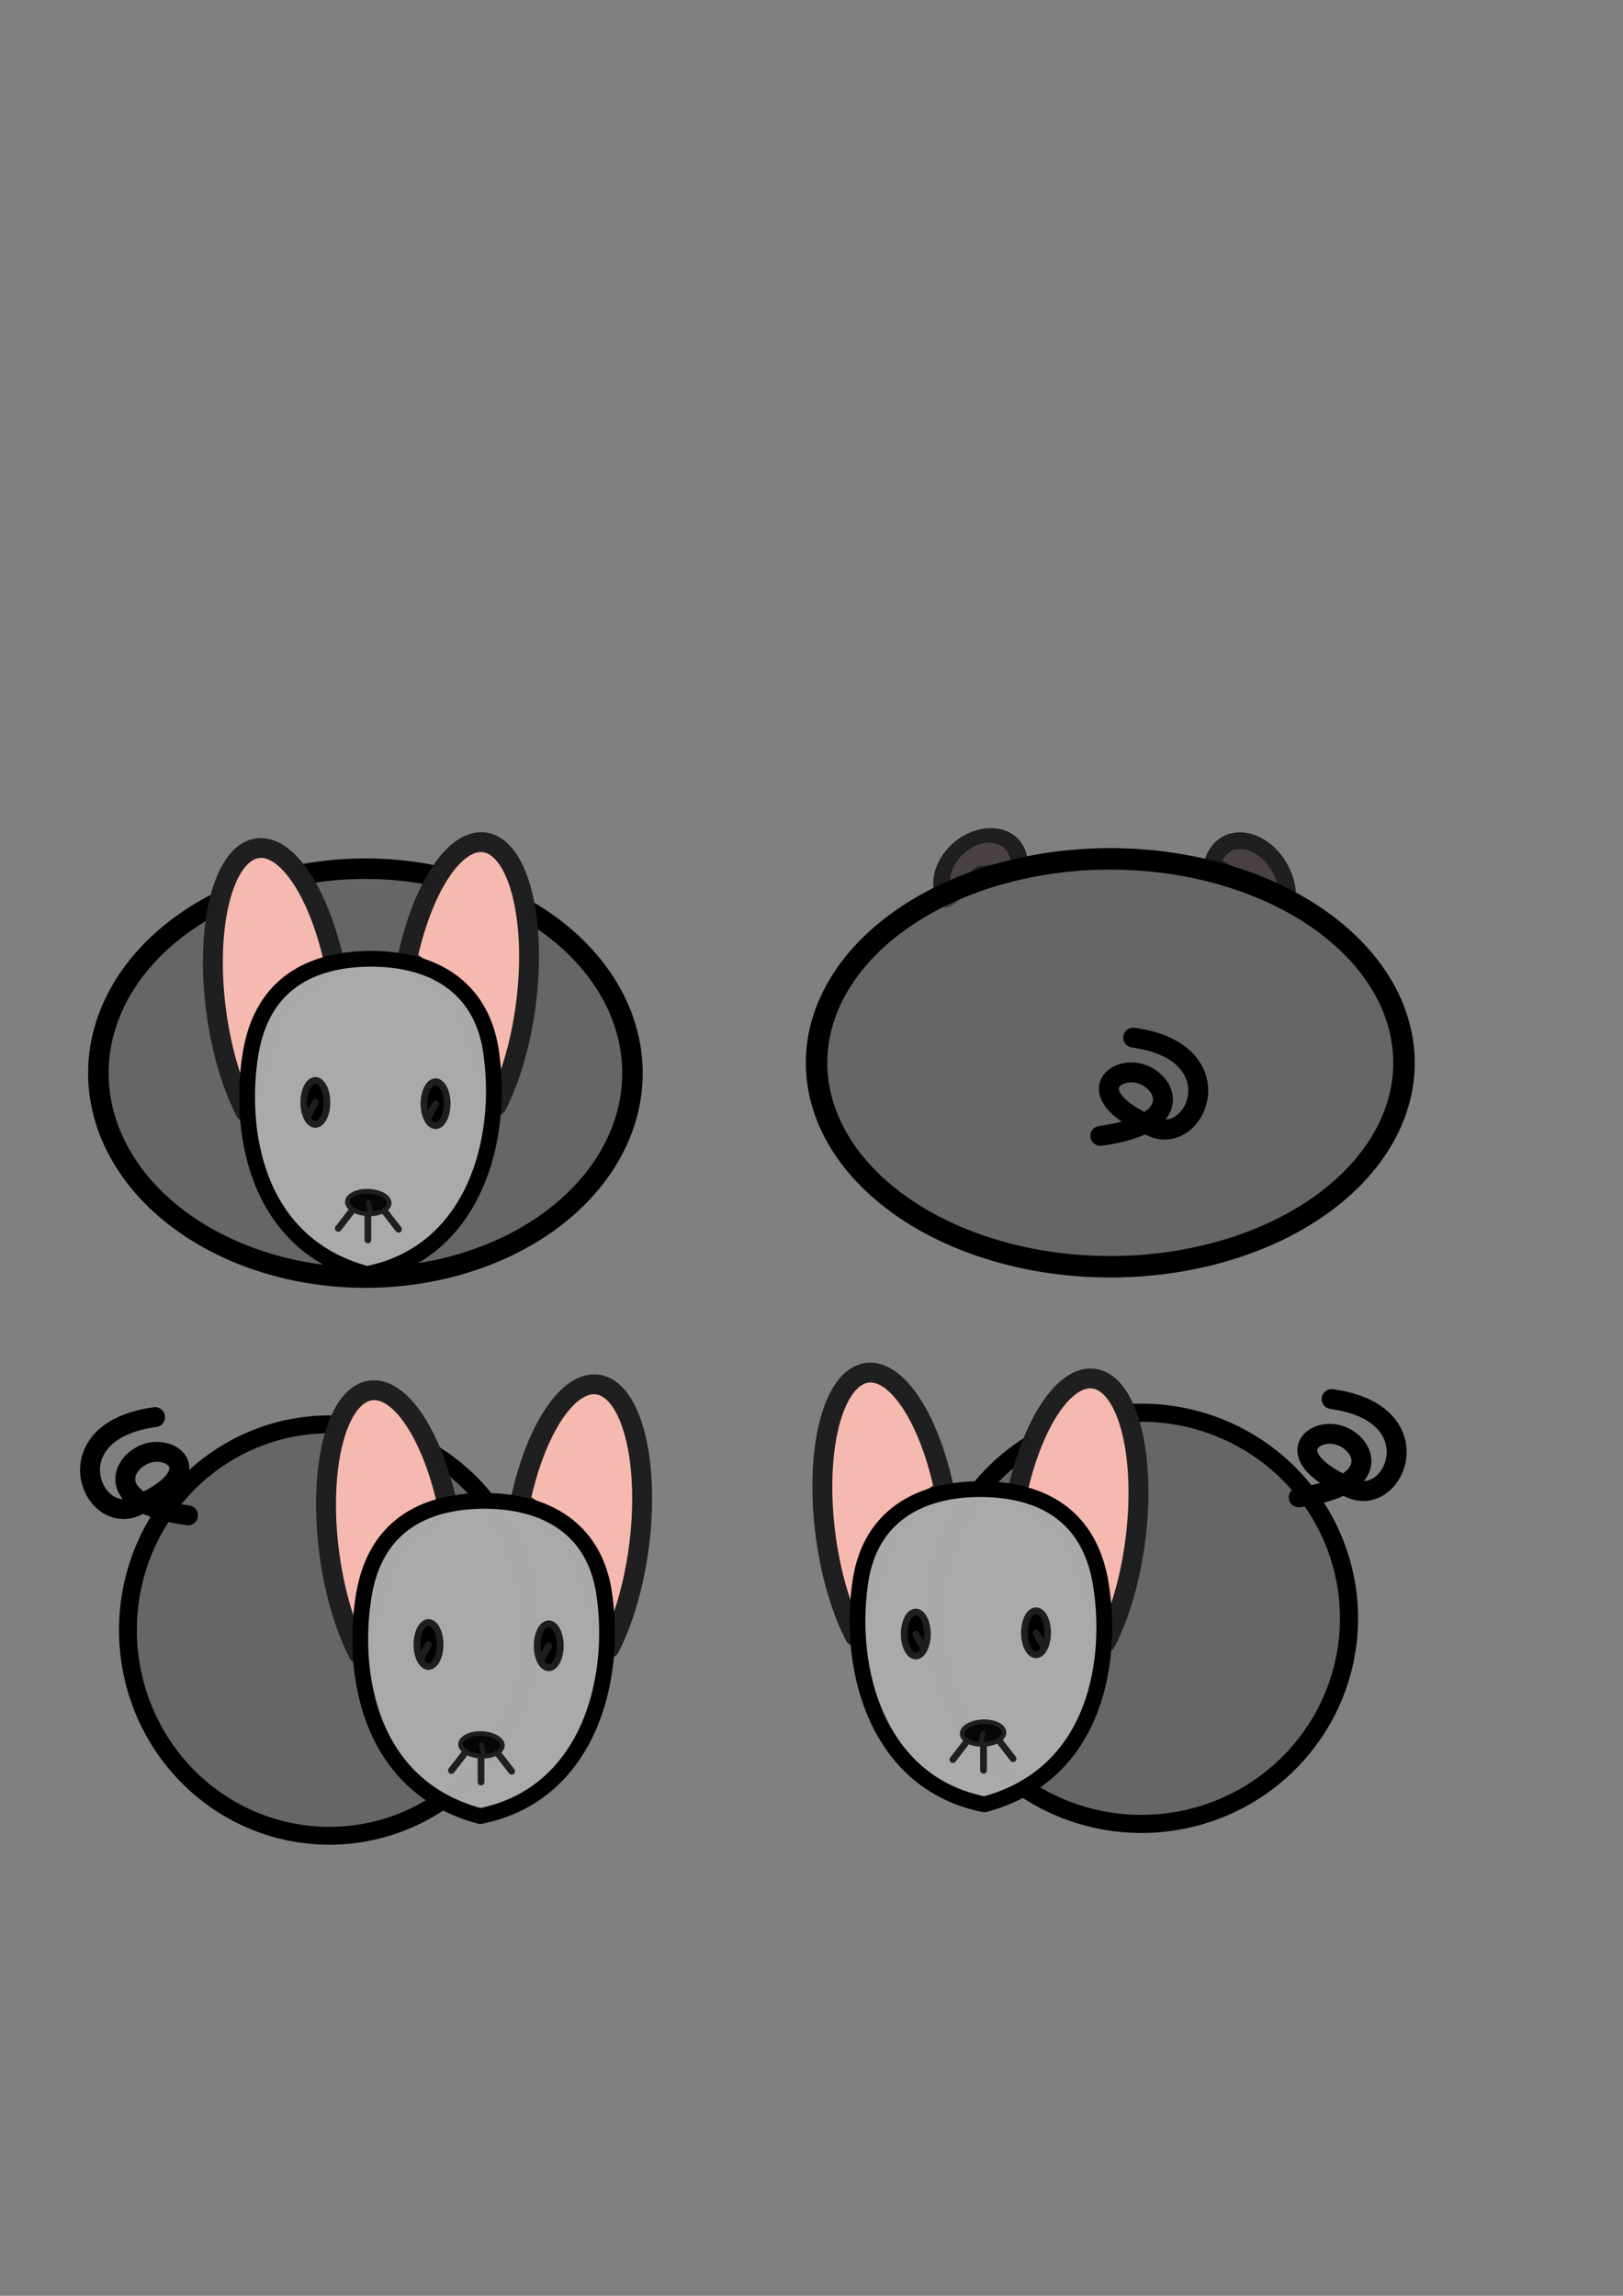 <?xml version="1.0" encoding="UTF-8" standalone="no"?>
<!-- Created with Inkscape (http://www.inkscape.org/) -->

<svg
   width="210mm"
   height="297mm"
   viewBox="0 0 210 297"
   version="1.1"
   id="svg1"
   xmlns:inkscape="http://www.inkscape.org/namespaces/inkscape"
   xmlns:sodipodi="http://sodipodi.sourceforge.net/DTD/sodipodi-0.dtd"
   xmlns="http://www.w3.org/2000/svg"
   xmlns:svg="http://www.w3.org/2000/svg">
  <rect x="0" y="0" width="210" height="297" fill="#808080" stroke="none"/>
  <sodipodi:namedview
     id="namedview1"
     pagecolor="#ffffff"
     bordercolor="#000000"
     borderopacity="0.25"
     inkscape:showpageshadow="2"
     inkscape:pageopacity="0.0"
     inkscape:pagecheckerboard="0"
     inkscape:deskcolor="#d1d1d1"
     inkscape:document-units="mm" />
  <defs
     id="defs1" />
  <g
     inkscape:label="Front"
     inkscape:groupmode="layer"
     id="layer1">
    <path
       style="opacity:1;fill:#535353;fill-opacity:0.589;stroke:#000000;stroke-width:2.652;stroke-linecap:round;stroke-linejoin:round;stroke-miterlimit:3.5;stroke-dasharray:none;stroke-opacity:1;paint-order:fill markers stroke"
       id="path23"
       sodipodi:type="arc"
       sodipodi:cx="47.280476"
       sodipodi:cy="138.82762"
       sodipodi:rx="34.552544"
       sodipodi:ry="26.447807"
       sodipodi:start="2.406645"
       sodipodi:end="2.3895001"
       sodipodi:arc-type="arc"
       d="m 21.647,156.562 a 34.553,26.448 0 0 1 2.355,-37.279 34.553,26.448 0 0 1 48.713,1.642 34.553,26.448 0 0 1 -1.937,37.293 34.553,26.448 0 0 1 -48.729,-1.323"
       sodipodi:open="true"
       inkscape:label="body" />
    <path
       style="opacity:0.989;fill:#f7bab1;fill-opacity:1;stroke:#1f1f1f;stroke-width:2.572;stroke-linecap:round;stroke-linejoin:round;stroke-miterlimit:3.5;stroke-dasharray:none;stroke-opacity:1;paint-order:fill markers stroke"
       id="path9-0"
       sodipodi:type="arc"
       sodipodi:cx="19.082638"
       sodipodi:cy="132.95599"
       sodipodi:rx="8.0719233"
       sodipodi:ry="20.15517"
       sodipodi:start="2.406645"
       sodipodi:end="6.087003"
       sodipodi:arc-type="slice"
       d="m 13.094,146.471 a 8.072,20.155 0 0 1 -1.127,-23.033 8.072,20.155 0 0 1 8.304,-10.417 8.072,20.155 0 0 1 6.728,16.007 l -7.917,3.929 z"
       inkscape:label="left_ear"
       transform="matrix(0.993,-0.114,0.128,0.992,0,0)" />
    <path
       style="opacity:0.989;fill:#f7bab1;fill-opacity:1;stroke:#1f1f1f;stroke-width:2.572;stroke-linecap:round;stroke-linejoin:round;stroke-miterlimit:3.5;stroke-dasharray:none;stroke-opacity:1;paint-order:fill markers stroke"
       id="path9-0-2"
       sodipodi:type="arc"
       sodipodi:cx="-76.087135"
       sodipodi:cy="121.25591"
       sodipodi:rx="8.0719233"
       sodipodi:ry="20.15517"
       sodipodi:start="2.406645"
       sodipodi:end="6.087003"
       sodipodi:arc-type="slice"
       d="m -82.075,134.771 a 8.072,20.155 0 0 1 -1.127,-23.033 8.072,20.155 0 0 1 8.304,-10.417 8.072,20.155 0 0 1 6.728,16.007 l -7.917,3.929 z"
       inkscape:label="left_ear"
       transform="matrix(-0.993,-0.114,-0.128,0.992,0,0)" />
    <path
       id="use1-1"
       style="opacity:0.989;fill:#ababab;fill-opacity:1;stroke:#000000;stroke-width:2.04;stroke-linecap:round;stroke-linejoin:round;stroke-miterlimit:3.5;stroke-dasharray:none;stroke-opacity:1;paint-order:fill markers stroke"
       inkscape:label="head_above"
       d="m 47.934,124.032 c -7.849,0.046 -13.99,3.37 -15.481,12.096 -1.594,9.347 0.123,24.697 15.032,28.689 13.792,-2.738 17.815,-17.321 16.018,-29.001 -1.314,-8.277 -7.585,-11.795 -15.569,-11.785 z"
       sodipodi:nodetypes="ccccc" />
    <path
       style="opacity:0.989;fill:#000000;fill-opacity:1;stroke:#1f1f1f;stroke-width:0.87;stroke-linecap:round;stroke-linejoin:round;stroke-miterlimit:3.5;stroke-dasharray:none;stroke-opacity:1;paint-order:fill markers stroke"
       id="path4-45"
       sodipodi:type="arc"
       sodipodi:cx="40.803398"
       sodipodi:cy="142.61708"
       sodipodi:rx="1.4979182"
       sodipodi:ry="2.8430023"
       sodipodi:start="2.406645"
       sodipodi:end="2.3598754"
       sodipodi:arc-type="slice"
       d="m 39.692,144.523 a 1.498,2.843 0 0 1 0.094,-3.993 1.498,2.843 0 0 1 2.105,0.132 1.498,2.843 0 0 1 -0.045,3.996 1.498,2.843 0 0 1 -2.106,-0.038 l 1.063,-2.003 z"
       inkscape:label="eye_left" />
    <path
       style="opacity:0.989;fill:#000000;fill-opacity:1;stroke:#1f1f1f;stroke-width:0.87;stroke-linecap:round;stroke-linejoin:round;stroke-miterlimit:3.5;stroke-dasharray:none;stroke-opacity:1;paint-order:fill markers stroke"
       id="path4-4-0"
       sodipodi:type="arc"
       sodipodi:cx="56.358624"
       sodipodi:cy="142.7822"
       sodipodi:rx="1.4979182"
       sodipodi:ry="2.8430023"
       sodipodi:start="2.406645"
       sodipodi:end="2.3598754"
       sodipodi:arc-type="slice"
       d="m 55.247,144.689 a 1.498,2.843 0 0 1 0.094,-3.993 1.498,2.843 0 0 1 2.105,0.132 1.498,2.843 0 0 1 -0.045,3.996 1.498,2.843 0 0 1 -2.106,-0.038 l 1.063,-2.003 z"
       inkscape:label="eye_right" />
    <path
       style="opacity:0.989;fill:#060606;fill-opacity:1;stroke:#1f1f1f;stroke-width:0.597;stroke-linecap:round;stroke-linejoin:round;stroke-miterlimit:3.5;stroke-dasharray:none;stroke-opacity:1;paint-order:fill markers stroke"
       id="path5-9"
       sodipodi:type="arc"
       sodipodi:cx="152.13153"
       sodipodi:cy="-66.192551"
       sodipodi:rx="1.4657367"
       sodipodi:ry="2.7008777"
       sodipodi:start="6.1104932"
       sodipodi:end="6.087003"
       sodipodi:arc-type="slice"
       d="m 153.575,-66.657 a 1.466,2.701 0 0 1 -1.184,3.122 1.466,2.701 0 0 1 -1.701,-2.163 1.466,2.701 0 0 1 1.164,-3.147 1.466,2.701 0 0 1 1.715,2.126 l -1.438,0.526 z"
       transform="matrix(-0.121,0.993,-0.998,-0.068,0,0)"
       inkscape:label="nose" />
    <path
       style="opacity:0.989;fill:#ffffff;fill-opacity:1;stroke:#1f1f1f;stroke-width:0.87;stroke-linecap:round;stroke-linejoin:round;stroke-miterlimit:3.5;stroke-dasharray:none;stroke-opacity:1;paint-order:fill markers stroke"
       d="m 47.599,157.25 c 0,3.159 0,3.159 0,3.159 v -0.144"
       id="path6-8"
       inkscape:label="hige_center" />
    <path
       style="opacity:0.989;fill:#ffffff;fill-opacity:1;stroke:#1f1f1f;stroke-width:0.87;stroke-linecap:round;stroke-linejoin:round;stroke-miterlimit:3.5;stroke-dasharray:none;stroke-opacity:1;paint-order:fill markers stroke"
       d="m 45.586,156.565 c -1.816,2.345 -1.816,2.345 -1.816,2.345"
       id="path7-9"
       inkscape:label="hige_left" />
    <path
       style="opacity:0.989;fill:#ffffff;fill-opacity:1;stroke:#1f1f1f;stroke-width:0.87;stroke-linecap:round;stroke-linejoin:round;stroke-miterlimit:3.5;stroke-dasharray:none;stroke-opacity:1;paint-order:fill markers stroke"
       d="m 49.748,156.675 c 1.816,2.345 1.816,2.345 1.816,2.345"
       id="path8-5"
       inkscape:label="hige_right" />
  </g>
  <g
     inkscape:groupmode="layer"
     id="layer3"
     inkscape:label="left">
    <path
       style="fill:#535353;fill-opacity:0.589;stroke:#000000;stroke-width:2.31;stroke-linecap:round;stroke-linejoin:round;stroke-miterlimit:3.5;stroke-dasharray:none;stroke-opacity:1;paint-order:fill markers stroke"
       id="path23-8-0"
       sodipodi:type="arc"
       sodipodi:cx="42.612705"
       sodipodi:cy="210.8752"
       sodipodi:rx="26.057684"
       sodipodi:ry="26.614485"
       sodipodi:start="2.406645"
       sodipodi:end="2.3895001"
       sodipodi:arc-type="arc"
       d="m 23.281,228.721 a 26.058,26.614 0 0 1 1.776,-37.514 26.058,26.614 0 0 1 36.736,1.653 26.058,26.614 0 0 1 -1.461,37.528 26.058,26.614 0 0 1 -36.749,-1.331"
       sodipodi:open="true"
       inkscape:label="body" />
    <path
       style="opacity:0.989;fill:#f7bab1;fill-opacity:1;stroke:#1f1f1f;stroke-width:2.572;stroke-linecap:round;stroke-linejoin:round;stroke-miterlimit:3.5;stroke-dasharray:none;stroke-opacity:1;paint-order:fill markers stroke"
       id="path9-0-5"
       sodipodi:type="arc"
       sodipodi:cx="24.627335"
       sodipodi:cy="204.30338"
       sodipodi:rx="8.0719233"
       sodipodi:ry="20.15517"
       sodipodi:start="2.406645"
       sodipodi:end="6.087003"
       sodipodi:arc-type="slice"
       d="m 18.639,217.818 a 8.072,20.155 0 0 1 -1.127,-23.033 8.072,20.155 0 0 1 8.304,-10.417 8.072,20.155 0 0 1 6.728,16.007 l -7.917,3.929 z"
       inkscape:label="left_ear"
       transform="matrix(0.993,-0.114,0.128,0.992,0,0)" />
    <path
       style="opacity:0.989;fill:#f7bab1;fill-opacity:1;stroke:#1f1f1f;stroke-width:2.572;stroke-linecap:round;stroke-linejoin:round;stroke-miterlimit:3.5;stroke-dasharray:none;stroke-opacity:1;paint-order:fill markers stroke"
       id="path9-0-2-9"
       sodipodi:type="arc"
       sodipodi:cx="-99.586739"
       sodipodi:cy="189.25803"
       sodipodi:rx="8.0719233"
       sodipodi:ry="20.15517"
       sodipodi:start="2.406645"
       sodipodi:end="6.087003"
       sodipodi:arc-type="slice"
       d="m -105.575,202.773 a 8.072,20.155 0 0 1 -1.127,-23.033 8.072,20.155 0 0 1 8.304,-10.417 8.072,20.155 0 0 1 6.728,16.007 l -7.917,3.929 z"
       inkscape:label="left_ear"
       transform="matrix(-0.993,-0.114,-0.128,0.992,0,0)" />
    <path
       id="use1-1-5"
       style="opacity:0.989;fill:#ababab;fill-opacity:1;stroke:#000000;stroke-width:2.04;stroke-linecap:round;stroke-linejoin:round;stroke-miterlimit:3.5;stroke-dasharray:none;stroke-opacity:1;paint-order:fill markers stroke"
       inkscape:label="head_above"
       d="m 62.575,194.159 c -7.849,0.046 -13.99,3.37 -15.481,12.096 -1.594,9.347 0.123,24.697 15.032,28.689 13.792,-2.738 17.815,-17.321 16.018,-29.001 -1.314,-8.277 -7.585,-11.795 -15.569,-11.785 z"
       sodipodi:nodetypes="ccccc" />
    <path
       style="opacity:0.989;fill:#000000;fill-opacity:1;stroke:#1f1f1f;stroke-width:0.87;stroke-linecap:round;stroke-linejoin:round;stroke-miterlimit:3.5;stroke-dasharray:none;stroke-opacity:1;paint-order:fill markers stroke"
       id="path4-45-4"
       sodipodi:type="arc"
       sodipodi:cx="55.444599"
       sodipodi:cy="212.74413"
       sodipodi:rx="1.4979182"
       sodipodi:ry="2.8430023"
       sodipodi:start="2.406645"
       sodipodi:end="2.3598754"
       sodipodi:arc-type="slice"
       d="m 54.333,214.65 a 1.498,2.843 0 0 1 0.094,-3.993 1.498,2.843 0 0 1 2.105,0.132 1.498,2.843 0 0 1 -0.045,3.996 1.498,2.843 0 0 1 -2.106,-0.038 l 1.063,-2.003 z"
       inkscape:label="eye_left" />
    <path
       style="opacity:0.989;fill:#000000;fill-opacity:1;stroke:#1f1f1f;stroke-width:0.87;stroke-linecap:round;stroke-linejoin:round;stroke-miterlimit:3.5;stroke-dasharray:none;stroke-opacity:1;paint-order:fill markers stroke"
       id="path4-4-0-2"
       sodipodi:type="arc"
       sodipodi:cx="70.999832"
       sodipodi:cy="212.90923"
       sodipodi:rx="1.4979182"
       sodipodi:ry="2.8430023"
       sodipodi:start="2.406645"
       sodipodi:end="2.3598754"
       sodipodi:arc-type="slice"
       d="m 69.889,214.816 a 1.498,2.843 0 0 1 0.094,-3.993 1.498,2.843 0 0 1 2.105,0.132 1.498,2.843 0 0 1 -0.045,3.996 1.498,2.843 0 0 1 -2.106,-0.038 l 1.063,-2.003 z"
       inkscape:label="eye_right" />
    <path
       style="opacity:0.989;fill:#060606;fill-opacity:1;stroke:#1f1f1f;stroke-width:0.597;stroke-linecap:round;stroke-linejoin:round;stroke-miterlimit:3.5;stroke-dasharray:none;stroke-opacity:1;paint-order:fill markers stroke"
       id="path5-9-1"
       sodipodi:type="arc"
       sodipodi:cx="221.20787"
       sodipodi:cy="-89.241539"
       sodipodi:rx="1.4657367"
       sodipodi:ry="2.7008777"
       sodipodi:start="6.1104932"
       sodipodi:end="6.087003"
       sodipodi:arc-type="slice"
       d="m 222.652,-89.706 a 1.466,2.701 0 0 1 -1.184,3.122 1.466,2.701 0 0 1 -1.701,-2.163 1.466,2.701 0 0 1 1.164,-3.147 1.466,2.701 0 0 1 1.715,2.126 l -1.438,0.526 z"
       transform="matrix(-0.121,0.993,-0.998,-0.068,0,0)"
       inkscape:label="nose" />
    <path
       style="opacity:0.989;fill:#ffffff;fill-opacity:1;stroke:#1f1f1f;stroke-width:0.87;stroke-linecap:round;stroke-linejoin:round;stroke-miterlimit:3.5;stroke-dasharray:none;stroke-opacity:1;paint-order:fill markers stroke"
       d="m 62.24,227.377 c 0,3.159 0,3.159 0,3.159 v -0.144"
       id="path6-8-8"
       inkscape:label="hige_center" />
    <path
       style="opacity:0.989;fill:#ffffff;fill-opacity:1;stroke:#1f1f1f;stroke-width:0.87;stroke-linecap:round;stroke-linejoin:round;stroke-miterlimit:3.5;stroke-dasharray:none;stroke-opacity:1;paint-order:fill markers stroke"
       d="m 60.227,226.692 c -1.816,2.345 -1.816,2.345 -1.816,2.345"
       id="path7-9-4"
       inkscape:label="hige_left" />
    <path
       style="opacity:0.989;fill:#ffffff;fill-opacity:1;stroke:#1f1f1f;stroke-width:0.87;stroke-linecap:round;stroke-linejoin:round;stroke-miterlimit:3.5;stroke-dasharray:none;stroke-opacity:1;paint-order:fill markers stroke"
       d="m 64.389,226.802 c 1.816,2.345 1.816,2.345 1.816,2.345"
       id="path8-5-9"
       inkscape:label="hige_right" />
    <path
       style="fill:none;fill-opacity:0.589;stroke:#000000;stroke-width:2.576;stroke-linecap:round;stroke-linejoin:round;stroke-miterlimit:3.5;stroke-dasharray:none;stroke-opacity:1;paint-order:fill markers stroke"
       d="m 20.062,183.325 c -13.22,1.799 -8.293,14.065 -2.53,11.561 9.307,-4.046 5.152,-7.834 1.72,-6.934 -3.483,0.915 -6.232,6.561 5.071,8.081"
       id="path24-1"
       sodipodi:nodetypes="cssc" />
  </g>
  <g
     inkscape:groupmode="layer"
     id="layer3-3"
     inkscape:label="right"
     transform="matrix(-1,0,0,1,176.252,-1.25)">
    <path
       style="fill:#535353;fill-opacity:0.589;stroke:#000000;stroke-width:2.344;stroke-linecap:round;stroke-linejoin:round;stroke-miterlimit:3.5;stroke-dasharray:none;stroke-opacity:1;paint-order:fill markers stroke"
       id="path23-8-0-5"
       sodipodi:type="arc"
       sodipodi:cx="28.557936"
       sodipodi:cy="210.6049"
       sodipodi:rx="26.852654"
       sodipodi:ry="26.597612"
       sodipodi:start="2.406645"
       sodipodi:end="2.3895001"
       sodipodi:arc-type="arc"
       d="m 8.637,228.44 a 26.853,26.598 0 0 1 1.83,-37.49 26.853,26.598 0 0 1 37.857,1.652 26.853,26.598 0 0 1 -1.505,37.504 26.853,26.598 0 0 1 -37.87,-1.33"
       sodipodi:open="true"
       inkscape:label="body" />
    <path
       style="opacity:0.989;fill:#f7bab1;fill-opacity:1;stroke:#1f1f1f;stroke-width:2.572;stroke-linecap:round;stroke-linejoin:round;stroke-miterlimit:3.5;stroke-dasharray:none;stroke-opacity:1;paint-order:fill markers stroke"
       id="path9-0-5-3"
       sodipodi:type="arc"
       sodipodi:cx="11.525702"
       sodipodi:cy="202.52182"
       sodipodi:rx="8.0719233"
       sodipodi:ry="20.15517"
       sodipodi:start="2.406645"
       sodipodi:end="6.087003"
       sodipodi:arc-type="slice"
       d="M 5.537,216.037 A 8.072,20.155 0 0 1 4.411,193.004 a 8.072,20.155 0 0 1 8.304,-10.417 8.072,20.155 0 0 1 6.728,16.007 l -7.917,3.929 z"
       inkscape:label="left_ear"
       transform="matrix(0.993,-0.114,0.128,0.992,0,0)" />
    <path
       style="opacity:0.989;fill:#f7bab1;fill-opacity:1;stroke:#1f1f1f;stroke-width:2.572;stroke-linecap:round;stroke-linejoin:round;stroke-miterlimit:3.5;stroke-dasharray:none;stroke-opacity:1;paint-order:fill markers stroke"
       id="path9-0-2-9-4"
       sodipodi:type="arc"
       sodipodi:cx="-86.415901"
       sodipodi:cy="190.50249"
       sodipodi:rx="8.0719233"
       sodipodi:ry="20.15517"
       sodipodi:start="2.406645"
       sodipodi:end="6.087003"
       sodipodi:arc-type="slice"
       d="m -92.404,204.018 a 8.072,20.155 0 0 1 -1.127,-23.033 8.072,20.155 0 0 1 8.304,-10.417 8.072,20.155 0 0 1 6.728,16.007 l -7.917,3.929 z"
       inkscape:label="left_ear"
       transform="matrix(-0.993,-0.114,-0.128,0.992,0,0)" />
    <path
       id="use1-1-5-6"
       style="opacity:0.989;fill:#ababab;fill-opacity:1;stroke:#000000;stroke-width:2.04;stroke-linecap:round;stroke-linejoin:round;stroke-miterlimit:3.5;stroke-dasharray:none;stroke-opacity:1;paint-order:fill markers stroke"
       inkscape:label="head_above"
       d="m 49.331,193.889 c -7.849,0.046 -13.99,3.37 -15.481,12.096 -1.594,9.347 0.123,24.697 15.032,28.689 13.792,-2.738 17.815,-17.321 16.018,-29.001 -1.314,-8.277 -7.585,-11.795 -15.569,-11.785 z"
       sodipodi:nodetypes="ccccc" />
    <path
       style="opacity:0.989;fill:#000000;fill-opacity:1;stroke:#1f1f1f;stroke-width:0.87;stroke-linecap:round;stroke-linejoin:round;stroke-miterlimit:3.5;stroke-dasharray:none;stroke-opacity:1;paint-order:fill markers stroke"
       id="path4-45-4-3"
       sodipodi:type="arc"
       sodipodi:cx="42.200684"
       sodipodi:cy="212.47383"
       sodipodi:rx="1.4979182"
       sodipodi:ry="2.8430023"
       sodipodi:start="2.406645"
       sodipodi:end="2.3598754"
       sodipodi:arc-type="slice"
       d="m 41.089,214.38 a 1.498,2.843 0 0 1 0.094,-3.993 1.498,2.843 0 0 1 2.105,0.132 1.498,2.843 0 0 1 -0.045,3.996 1.498,2.843 0 0 1 -2.106,-0.038 l 1.063,-2.003 z"
       inkscape:label="eye_left" />
    <path
       style="opacity:0.989;fill:#000000;fill-opacity:1;stroke:#1f1f1f;stroke-width:0.87;stroke-linecap:round;stroke-linejoin:round;stroke-miterlimit:3.5;stroke-dasharray:none;stroke-opacity:1;paint-order:fill markers stroke"
       id="path4-4-0-2-2"
       sodipodi:type="arc"
       sodipodi:cx="57.755913"
       sodipodi:cy="212.63893"
       sodipodi:rx="1.4979182"
       sodipodi:ry="2.8430023"
       sodipodi:start="2.406645"
       sodipodi:end="2.3598754"
       sodipodi:arc-type="slice"
       d="m 56.645,214.545 a 1.498,2.843 0 0 1 0.094,-3.993 1.498,2.843 0 0 1 2.105,0.132 1.498,2.843 0 0 1 -0.045,3.996 1.498,2.843 0 0 1 -2.106,-0.038 l 1.063,-2.003 z"
       inkscape:label="eye_right" />
    <path
       style="opacity:0.989;fill:#060606;fill-opacity:1;stroke:#1f1f1f;stroke-width:0.597;stroke-linecap:round;stroke-linejoin:round;stroke-miterlimit:3.5;stroke-dasharray:none;stroke-opacity:1;paint-order:fill markers stroke"
       id="path5-9-1-0"
       sodipodi:type="arc"
       sodipodi:cx="221.83424"
       sodipodi:cy="-76.043198"
       sodipodi:rx="1.4657367"
       sodipodi:ry="2.7008777"
       sodipodi:start="6.1104932"
       sodipodi:end="6.087003"
       sodipodi:arc-type="slice"
       d="m 223.278,-76.507 a 1.466,2.701 0 0 1 -1.184,3.122 1.466,2.701 0 0 1 -1.701,-2.163 1.466,2.701 0 0 1 1.164,-3.147 1.466,2.701 0 0 1 1.715,2.126 l -1.438,0.526 z"
       transform="matrix(-0.121,0.993,-0.998,-0.068,0,0)"
       inkscape:label="nose" />
    <path
       style="opacity:0.989;fill:#ffffff;fill-opacity:1;stroke:#1f1f1f;stroke-width:0.87;stroke-linecap:round;stroke-linejoin:round;stroke-miterlimit:3.5;stroke-dasharray:none;stroke-opacity:1;paint-order:fill markers stroke"
       d="m 48.997,227.106 c 0,3.159 0,3.159 0,3.159 v -0.144"
       id="path6-8-8-9"
       inkscape:label="hige_center" />
    <path
       style="opacity:0.989;fill:#ffffff;fill-opacity:1;stroke:#1f1f1f;stroke-width:0.87;stroke-linecap:round;stroke-linejoin:round;stroke-miterlimit:3.5;stroke-dasharray:none;stroke-opacity:1;paint-order:fill markers stroke"
       d="m 46.983,226.422 c -1.816,2.345 -1.816,2.345 -1.816,2.345"
       id="path7-9-4-9"
       inkscape:label="hige_left" />
    <path
       style="opacity:0.989;fill:#ffffff;fill-opacity:1;stroke:#1f1f1f;stroke-width:0.87;stroke-linecap:round;stroke-linejoin:round;stroke-miterlimit:3.5;stroke-dasharray:none;stroke-opacity:1;paint-order:fill markers stroke"
       d="m 51.145,226.532 c 1.816,2.345 1.816,2.345 1.816,2.345"
       id="path8-5-9-0"
       inkscape:label="hige_right" />
    <path
       style="fill:none;fill-opacity:0.589;stroke:#000000;stroke-width:2.576;stroke-linecap:round;stroke-linejoin:round;stroke-miterlimit:3.5;stroke-dasharray:none;stroke-opacity:1;paint-order:fill markers stroke"
       d="m 3.949,182.244 c -13.22,1.799 -8.293,14.065 -2.53,11.561 9.307,-4.046 5.152,-7.834 1.72,-6.934 -3.483,0.915 -6.232,6.561 5.071,8.081"
       id="path24-1-4"
       sodipodi:nodetypes="cssc" />
  </g>
  <g
     inkscape:groupmode="layer"
     id="layer2"
     inkscape:label="Back">
    <path
       style="opacity:0.989;fill:#4a4242;fill-opacity:1;stroke:#1f1f1f;stroke-width:2.171;stroke-linecap:round;stroke-linejoin:round;stroke-miterlimit:3.5;stroke-dasharray:none;stroke-opacity:1;paint-order:fill markers stroke"
       id="path9-0-2-3"
       sodipodi:type="arc"
       sodipodi:cx="-90.871429"
       sodipodi:cy="174.64432"
       sodipodi:rx="4.5397654"
       sodipodi:ry="6.1210427"
       sodipodi:start="2.4266101"
       sodipodi:end="5.4337819"
       sodipodi:arc-type="slice"
       d="m -94.299,178.657 a 4.54,6.121 0 0 1 0.228,-8.355 4.54,6.121 0 0 1 6.198,-0.254 l -2.998,4.596 z"
       inkscape:label="right_ear"
       transform="matrix(-0.895,0.446,0.46,0.888,0,0)" />
    <path
       style="opacity:0.989;fill:#4a4242;fill-opacity:1;stroke:#1f1f1f;stroke-width:2.024;stroke-linecap:round;stroke-linejoin:round;stroke-miterlimit:3.5;stroke-dasharray:none;stroke-opacity:1;paint-order:fill markers stroke"
       id="path9-0-2-3-7"
       sodipodi:type="arc"
       sodipodi:cx="169.65718"
       sodipodi:cy="56.538658"
       sodipodi:rx="4.4686399"
       sodipodi:ry="5.4080572"
       sodipodi:start="1.9959322"
       sodipodi:end="5.8075271"
       sodipodi:arc-type="slice"
       d="m 167.814,61.465 a 4.469,5.408 0 0 1 -2.591,-5.6 4.469,5.408 0 0 1 3.654,-4.652 4.469,5.408 0 0 1 4.752,2.849 l -3.973,2.476 z"
       inkscape:label="left_ear"
       transform="matrix(0.924,0.383,-0.529,0.849,0,0)" />
    <path
       style="opacity:1;fill:#535353;fill-opacity:0.589;stroke:#000000;stroke-width:2.778;stroke-linecap:round;stroke-linejoin:round;stroke-miterlimit:3.5;stroke-dasharray:none;stroke-opacity:1;paint-order:fill markers stroke"
       id="path23-8"
       sodipodi:type="arc"
       sodipodi:cx="143.65874"
       sodipodi:cy="137.49475"
       sodipodi:rx="38.00119"
       sodipodi:ry="26.382387"
       sodipodi:start="2.406645"
       sodipodi:end="2.3895001"
       sodipodi:arc-type="arc"
       d="m 115.467,155.185 a 38.001,26.382 0 0 1 2.59,-37.187 38.001,26.382 0 0 1 53.575,1.638 38.001,26.382 0 0 1 -2.13,37.201 38.001,26.382 0 0 1 -53.593,-1.319"
       sodipodi:open="true"
       inkscape:label="body" />
    <path
       style="fill:none;fill-opacity:0.589;stroke:#000000;stroke-width:2.576;stroke-linecap:round;stroke-linejoin:round;stroke-miterlimit:3.5;stroke-dasharray:none;stroke-opacity:1;paint-order:fill markers stroke"
       d="m 146.626,134.235 c 13.22,1.799 8.293,14.065 2.53,11.561 -9.307,-4.046 -5.152,-7.834 -1.72,-6.934 3.483,0.915 6.232,6.561 -5.071,8.081"
       id="path24-1-4-1"
       sodipodi:nodetypes="cssc" />
  </g>
</svg>
